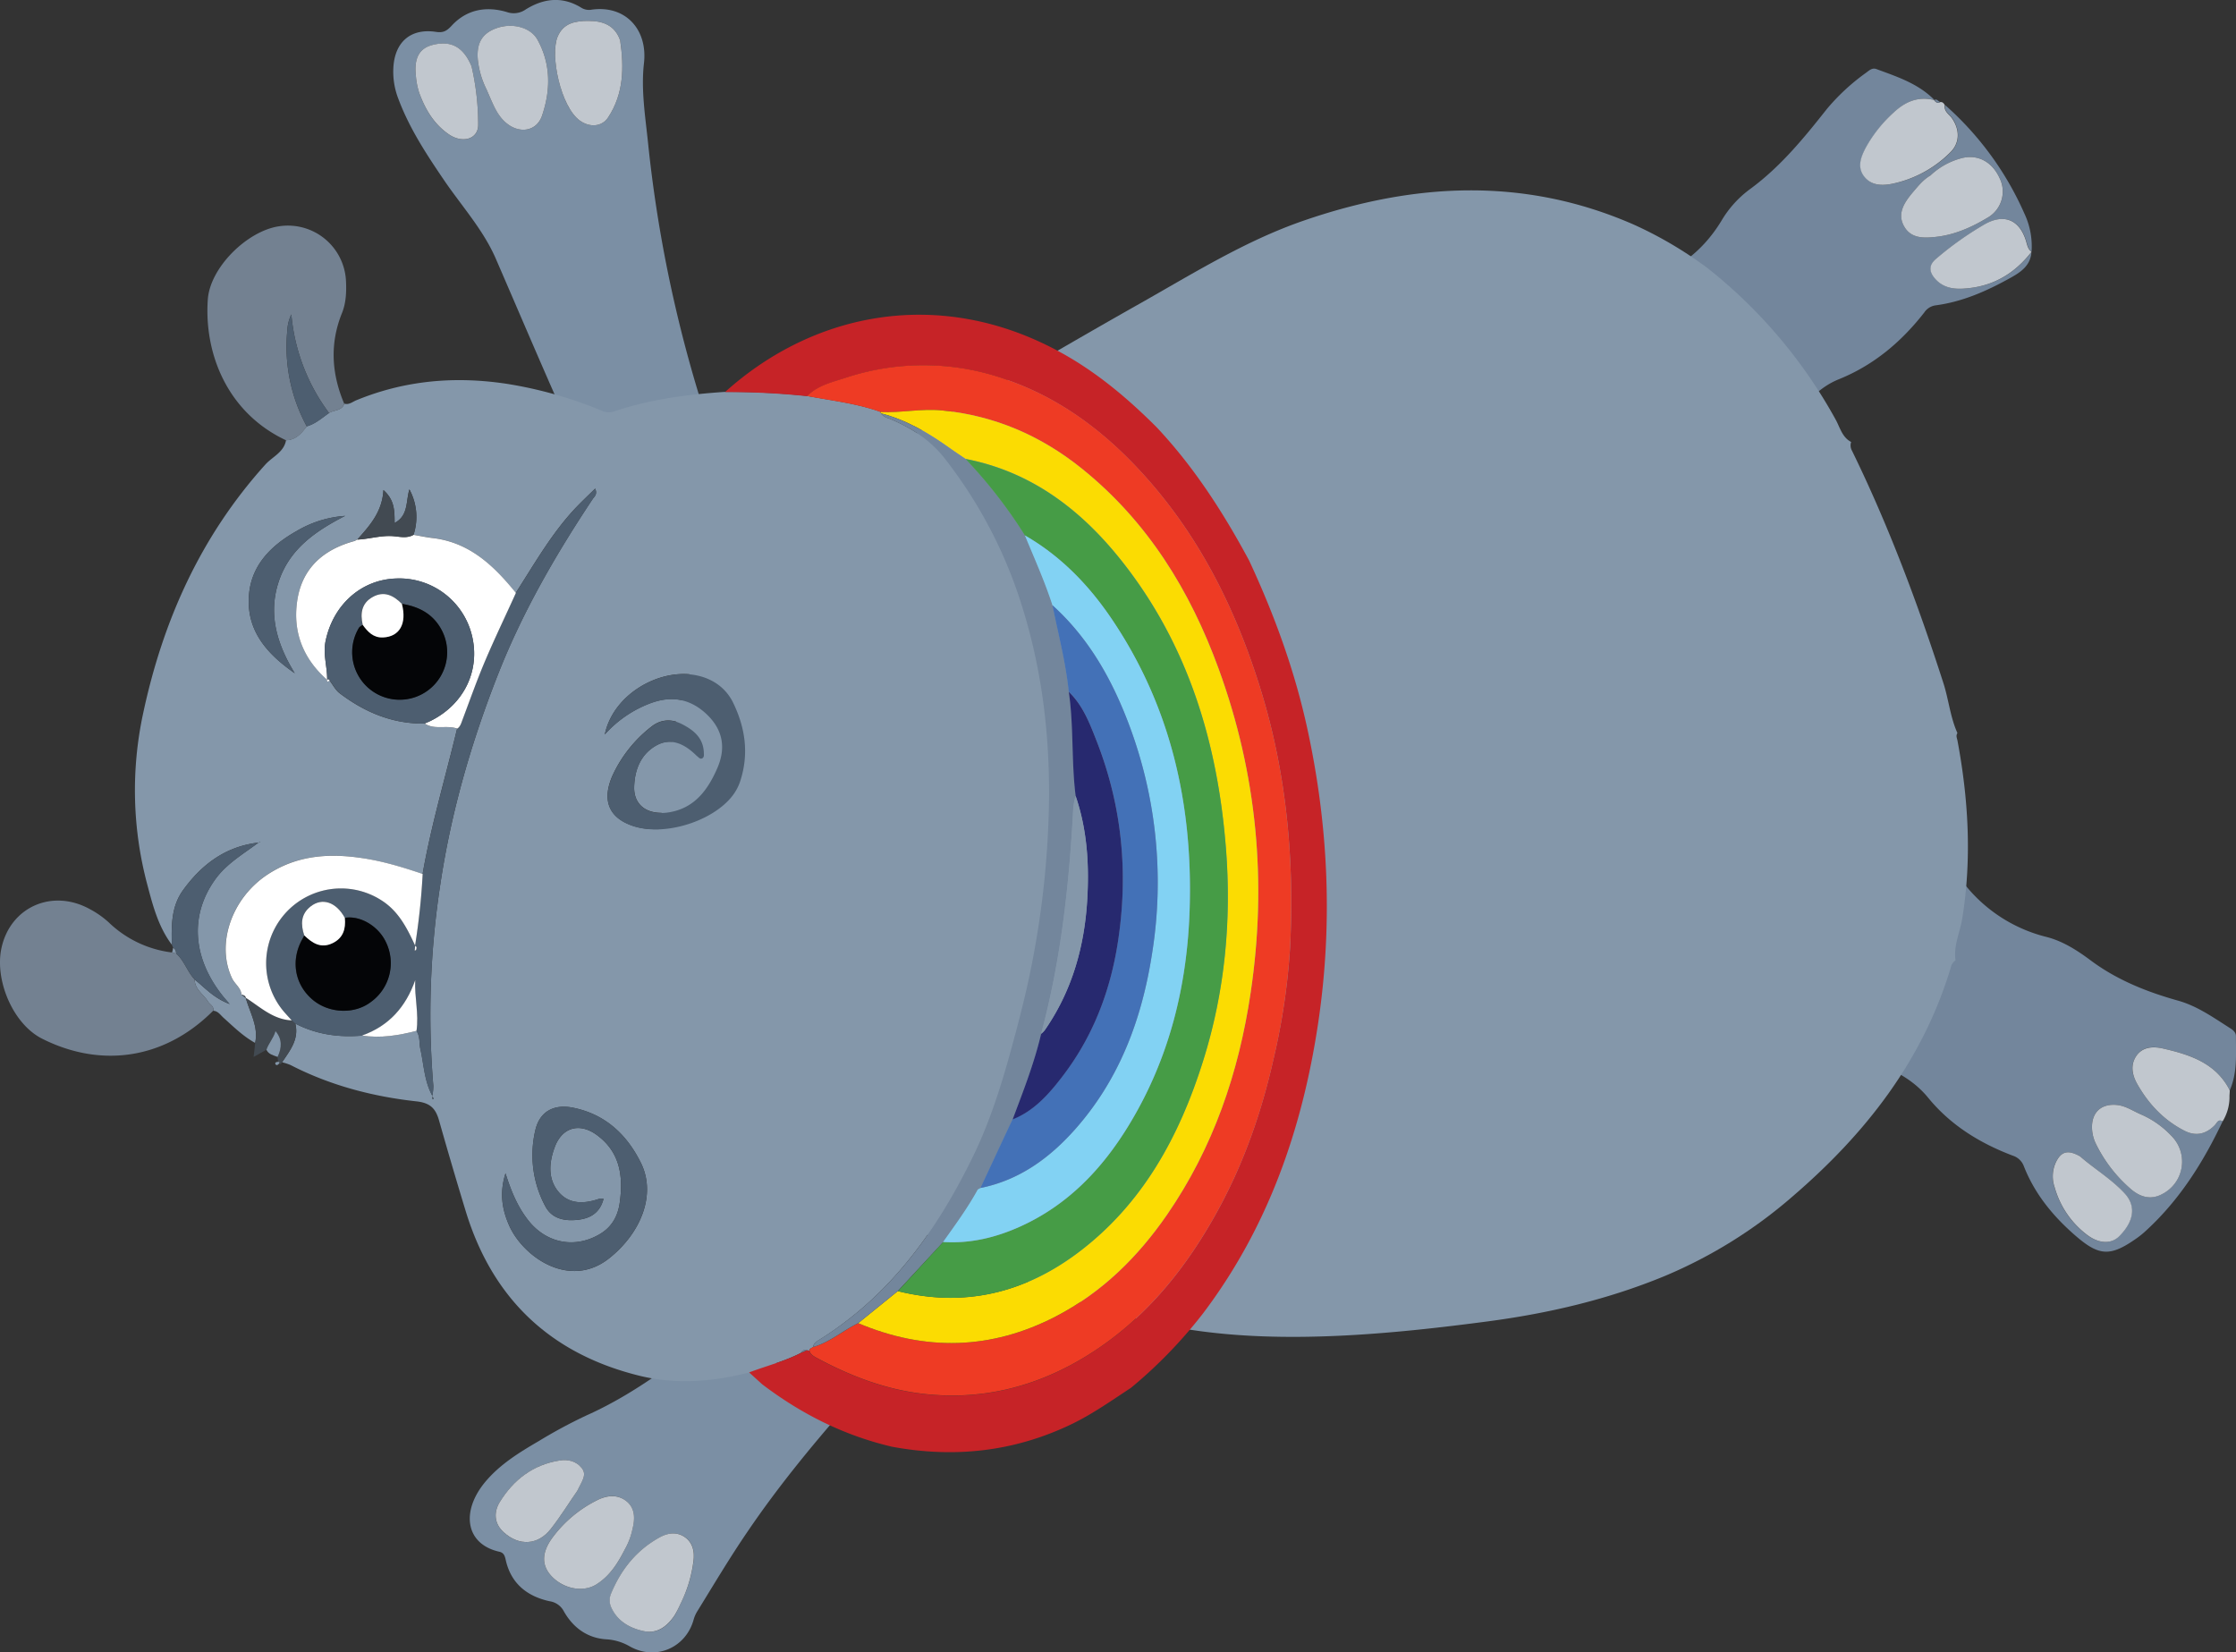 <svg id="Layer_1" data-name="Layer 1" xmlns="http://www.w3.org/2000/svg" viewBox="0 0 875.52 646.97">
  <rect x="0" y="0" width="875.52" height="646.97" fill="#333333" stroke="none"/>
  <defs>
    <style>
      .cls-1 {
        fill: #73869c;
      }

      .cls-2 {
        fill: #c1c7ce;
      }

      .cls-3 {
        fill: #8497aa;
      }

      .cls-4 {
        fill: #7b8fa4;
      }

      .cls-5 {
        fill: #c62327;
      }

      .cls-6 {
        fill: #738191;
      }

      .cls-7 {
        fill: #4d5e70;
      }

      .cls-8 {
        fill: #424a52;
      }

      .cls-9 {
        fill: #ee3b24;
      }

      .cls-10 {
        fill: #fbdc02;
      }

      .cls-11 {
        fill: #fff;
      }

      .cls-12 {
        fill: #469c46;
      }

      .cls-13 {
        fill: #82d2f3;
      }

      .cls-14 {
        fill: #4371b7;
      }

      .cls-15 {
        fill: #27296f;
      }

      .cls-16 {
        fill: #040507;
      }
    </style>
  </defs>
  <title>HappyHippo-spinning-1</title>
  <g>
    <g>
      <path class="cls-1" d="M1219.76,447.67c-3.9-.85-5.73-4.44-8.1-6.89a196.06,196.06,0,0,0-63.56-44.36c3-4.2,7.27-6,12.17-7.14,15.47-3.64,27.87-11.75,36.17-25.62a41.51,41.51,0,0,1,11.08-12.17c11.87-8.71,21-19.89,30-31.28A82.38,82.38,0,0,1,1253,305.9c1.21-.91,2.37-2,4-1.36,8.11,3,16.41,5.68,22.7,12.11-6.28-1.58-11.37.61-15.89,4.87A53,53,0,0,0,1253,335.15c-1.92,3.64-3.59,7.49-.79,11.29s6.91,3.81,11,3a45.08,45.08,0,0,0,22.65-12.15c3.8-3.63,3.9-8.72,1-13.26-1.12-1.73-3.45-2.82-3-5.42a122.27,122.27,0,0,1,31,42.39,30.12,30.12,0,0,1,2.85,15.06c-1.26-1-1.56-2.47-2-3.93-2.45-8.47-8.5-11.16-16.11-6.94a127.4,127.4,0,0,0-19.15,13.58c-2.93,2.42-2.88,5-.49,7.78,3.79,4.37,8.86,4.3,13.86,3.68,9.91-1.22,17.74-6.2,23.85-14-.39,5.22-4.14,7.78-8.14,10-9.22,5.14-18.79,9.41-29.39,10.81a6.39,6.39,0,0,0-4.46,2.82c-9,11.52-19.81,20.63-33.51,26.15-7.39,3-12.5,8.72-17.18,14.9C1223.2,443.18,1221.48,445.42,1219.76,447.67Zm58.33-101.47c-2.84,1.64-4.92,4.29-7.06,6.83-3.2,3.81-6,8.11-3.17,13.14,2.74,4.8,7.79,4.57,12.5,4.05,7.25-.8,13.82-3.73,20-7.42a11.8,11.8,0,0,0,4.85-15.6c-3-6.55-8.84-9.57-15.36-7.66A28.14,28.14,0,0,0,1278.09,346.2Z" transform="translate(-522.24 -277.48)"/>
      <path class="cls-2" d="M1283.72,318.62c-.43,2.6,1.9,3.69,3,5.42,3,4.54,2.85,9.63-1,13.26a45.08,45.08,0,0,1-22.65,12.15c-4.07.8-8.25.69-11-3s-1.13-7.65.79-11.29a53,53,0,0,1,10.86-13.63c4.52-4.26,9.61-6.45,15.89-4.87l-.07,0c.6.8,1.27,1.4,2.35.8C1282.9,317.32,1283.34,317.93,1283.72,318.62Z" transform="translate(-522.24 -277.48)"/>
      <path class="cls-2" d="M1317.59,376.23c-6.11,7.81-13.94,12.79-23.85,14-5,.62-10.07.69-13.86-3.68-2.39-2.76-2.44-5.36.49-7.78a127.4,127.4,0,0,1,19.15-13.58c7.61-4.22,13.66-1.53,16.11,6.94.42,1.46.72,2.92,2,3.93Z" transform="translate(-522.24 -277.48)"/>
      <path class="cls-1" d="M1282,317.43c-1.08.6-1.75,0-2.35-.8C1280.72,316,1281.16,317.27,1282,317.43Z" transform="translate(-522.24 -277.48)"/>
      <path class="cls-2" d="M1278.09,346.2a28.14,28.14,0,0,1,11.74-6.66c6.52-1.91,12.36,1.11,15.36,7.66a11.8,11.8,0,0,1-4.85,15.6c-6.16,3.69-12.73,6.62-20,7.42-4.71.52-9.76.75-12.5-4.05-2.86-5,0-9.33,3.17-13.14C1273.17,350.49,1275.25,347.84,1278.09,346.2Z" transform="translate(-522.24 -277.48)"/>
    </g>
    <g>
      <path class="cls-1" d="M1222.41,679.81c4-4.53,10-5.81,14.9-8.81,20-12.17,36.78-28,51.55-46,.64-.77,1.07-1.71,2.22-1.82a59.08,59.08,0,0,0,32.56,21.18c6.27,1.61,11.9,5.19,17.19,9.14,10.3,7.69,22,12.35,34.32,15.8,7.52,2.12,13.83,6.65,20.32,10.77,1.12.71,2.27,1.63,2.26,3.13,0,7.14.59,14.37-2.41,21.18-5.43-10.68-15.57-13.94-26.12-16.37-3.84-.88-7.85-.87-10.44,2.87s-1.62,7.54.28,10.92c4.4,7.84,10.41,14.25,18.55,18.41,4.47,2.27,8.41,1.33,11.84-2.15.88-.89,1.31-2.54,3.11-1.55-7.62,16.12-17,31-30.33,43.12a33.9,33.9,0,0,1-3.11,2.52c-10.61,7.53-14.93,7.29-24.62-1.21-8.53-7.48-15.54-16.08-19.75-26.73a6.82,6.82,0,0,0-4.41-4.25c-12.83-4.87-24.3-11.9-33.09-22.66-8.1-9.9-19.64-13.36-31-17.27C1238,687.23,1229.49,685.18,1222.41,679.81Zm137.91,33.92c-3-1.33-5.81-3.28-9.29-3.61-5.91-.55-9.67,2.75-9.67,8.64a15,15,0,0,0,1.63,6.77,55.58,55.58,0,0,0,13.81,17.66c3.5,3,7.64,4.22,12.1,1.78a14.25,14.25,0,0,0,3.65-22.66A36.14,36.14,0,0,0,1360.32,713.73Zm-23.57,16.54c-4.85-2.76-7.49-1.92-9.57,2.32a13.07,13.07,0,0,0-.47,9.75A35.23,35.23,0,0,0,1339,760.7c4.76,3.74,9.78,4.1,13,.81,5.78-5.83,6.64-11.84,2.08-16.78C1348.83,739,1342,735,1336.75,730.27Z" transform="translate(-522.24 -277.48)"/>
      <path class="cls-2" d="M1392.54,716.52c-1.8-1-2.23.66-3.11,1.55-3.43,3.48-7.37,4.42-11.84,2.15-8.14-4.16-14.15-10.57-18.55-18.41-1.9-3.38-2.76-7.33-.28-10.92s6.6-3.75,10.44-2.87c10.55,2.43,20.69,5.69,26.12,16.37v-.07c0,.74-.07,1.47-.11,2.21A18.2,18.2,0,0,1,1392.54,716.52Z" transform="translate(-522.24 -277.48)"/>
      <path class="cls-2" d="M1360.32,713.73a36.14,36.14,0,0,1,12.23,8.58A14.25,14.25,0,0,1,1368.9,745c-4.46,2.44-8.6,1.18-12.1-1.78A55.58,55.58,0,0,1,1343,725.53a15,15,0,0,1-1.63-6.77c0-5.89,3.76-9.19,9.67-8.64C1354.51,710.45,1357.28,712.4,1360.32,713.73Z" transform="translate(-522.24 -277.48)"/>
      <path class="cls-2" d="M1336.75,730.27c5.25,4.68,12.08,8.69,17.41,14.46,4.56,4.94,3.7,10.95-2.08,16.78-3.26,3.29-8.28,2.93-13-.81a35.23,35.23,0,0,1-12.33-18.36,13.07,13.07,0,0,1,.47-9.75C1329.26,728.35,1331.9,727.51,1336.75,730.27Z" transform="translate(-522.24 -277.48)"/>
    </g>
    <path class="cls-3" d="M1287.94,653.51a4.37,4.37,0,0,0-1.87,2.84c-11,36.49-33.36,65-61.81,89.48A185.47,185.47,0,0,1,1174.32,777c-22.3,9.25-45.68,14.72-69.63,17.88-37.39,4.93-79.3,9-116.71,3.2-36-5.57-69.69-20.44-102-36.86-20.72-10.53-41.54-22.11-56.87-39.57-13.25-15.08-21.64-33.7-29.85-52-7.78-17.37-15.67-35.1-17.74-54-1.67-15.17.49-30.51,3.41-45.49,8.64-44.34,24.68-75.84,62.43-101.24,20.22-13.6,41-26.29,62.06-38.5,19.63-11.38,39.21-22.84,59-34,20.93-11.81,41.39-24.66,64.28-32.55,43.13-14.87,86.23-17.21,129,1.44a154.17,154.17,0,0,1,29.31,17.28,195.79,195.79,0,0,1,50,59.19c1.67,3,2.51,6.92,6.06,8.75a4.11,4.11,0,0,0,.29,3.35c14.38,29.38,25.8,59.94,35.81,91,2.09,6.47,2.69,13.37,5.52,19.64-.67,1-.22,1.89,0,2.87,4.29,22.91,5.63,45.87,2,69C1289.9,642.14,1287.05,647.53,1287.94,653.51Z" transform="translate(-522.24 -277.48)"/>
    <path class="cls-4" d="M817.75,490.92a150.48,150.48,0,0,0,13,25.13c-19.49-8.66-39.48-15.74-60.65-19.08-19.91-38.49-36.5-78.49-53.73-118.21-4.92-11.35-13.43-20.67-20.36-30.88s-13.53-20.27-17.83-31.81a29.21,29.21,0,0,1-1.87-12.77c.8-9.68,7-14.79,16.64-13.34,2.82.43,4.2-.32,6.14-2.42,5.87-6.36,13.49-7.74,21.58-5.35a8.14,8.14,0,0,0,7.4-1c7-4.36,14.32-5.24,21.68-.75a5.69,5.69,0,0,0,4.18.82c13.31-1.85,22,7.86,20.45,21.05-1.19,10.41.57,21,1.64,31.44a523.6,523.6,0,0,0,20.52,100.37A471.88,471.88,0,0,0,817.75,490.92ZM765.07,293.28c-2.14-6.08-6.93-7.6-12.43-7.62-5,0-9.81.77-12.06,6.18-3,7.26,1.17,27.4,8.69,32.85,3.73,2.7,8.56,2.58,11.08-1.22C766.5,314.16,766.61,303.79,765.07,293.28Zm-52.33,19.21c2.46,5.52,4,10,7.73,13.15,5.17,4.3,11.92,3.33,14-2.85,3.39-9.91,3.51-20.09-1.68-29.6-2.75-5-9.92-6.85-16-4.73-5.7,2-8,5.83-7.45,12.44A34.09,34.09,0,0,0,712.74,312.49Zm-5.86-9c-3.29-7.9-8.29-10.19-15.31-8.39-5.08,1.31-7.22,5.08-6.51,11.8a29,29,0,0,0,1.29,6.84c2.36,6.51,5.8,12.43,11.68,16.39,5.44,3.67,11.48,1.77,11.44-3.71A100.34,100.34,0,0,0,706.88,303.47Z" transform="translate(-522.24 -277.48)"/>
    <path class="cls-2" d="M765.07,293.28c1.54,10.51,1.43,20.88-4.72,30.19-2.52,3.8-7.35,3.92-11.08,1.22-7.52-5.45-11.72-25.59-8.69-32.85,2.25-5.41,7.08-6.19,12.06-6.18C758.14,285.68,762.93,287.2,765.07,293.28Z" transform="translate(-522.24 -277.48)"/>
    <path class="cls-2" d="M712.74,312.49a34.09,34.09,0,0,1-3.4-11.59c-.6-6.61,1.75-10.46,7.45-12.44,6.12-2.12,13.29-.31,16,4.73,5.19,9.51,5.07,19.69,1.68,29.6-2.12,6.18-8.87,7.15-14,2.85C716.69,322.49,715.2,318,712.74,312.49Z" transform="translate(-522.24 -277.48)"/>
    <path class="cls-2" d="M706.88,303.47a100.34,100.34,0,0,1,2.59,22.93c0,5.48-6,7.38-11.44,3.71-5.88-4-9.32-9.88-11.68-16.39a29,29,0,0,1-1.29-6.84c-.71-6.72,1.43-10.49,6.51-11.8C698.59,293.28,703.59,295.57,706.88,303.47Z" transform="translate(-522.24 -277.48)"/>
    <g>
      <path class="cls-4" d="M808.74,793.75c12.38,14.68,27,26.58,44.31,35-13.53,15.46-26.51,31.35-38.07,48.38-7,10.24-13.29,20.85-19.78,31.36a12.8,12.8,0,0,0-1.38,3.2c-3.06,11.05-14.94,16.13-25,10.42a20.65,20.65,0,0,0-9.27-2.77c-7.31-.48-12.86-4.53-16.47-10.84a7.5,7.5,0,0,0-5.63-4.06c-8.78-1.91-15.11-6.91-17.18-16.12-.36-1.6-.71-2.86-2.51-3.26-13.31-3-15.08-15.78-5.61-27.23,5.73-6.92,13.35-11.61,21-16.07a198.21,198.21,0,0,1,18.55-10C772.92,822.32,790.6,807.71,808.74,793.75Zm-41.86,90.42a27.63,27.63,0,0,0,3-8c1-4.14,1.14-8.16-2.5-11s-7.73-2.14-11.4-.26a48.7,48.7,0,0,0-17.44,14.64c-4.09,5.57-4.41,10.58-.53,14.88,4.69,5.19,12.52,6.69,17.74,3.41C760.73,894.71,763.91,890.1,766.88,884.17Zm21.76,21.4a51.8,51.8,0,0,0,5.21-17.13c.44-3.75-.45-7.2-3.68-9.28-3-1.95-6.44-1.46-9.53.23-9,4.94-15.12,12.45-19,21.83a6.83,6.83,0,0,0-.14,5.39c2.4,5.57,7.18,8.3,12.72,9.51s9.26-1.84,12.17-6.1A37.4,37.4,0,0,0,788.64,905.57Zm-40.36-44.35c1.68-3.69,4-6.2,1.69-9-2.16-2.64-5.27-3.4-8.62-2.87-10.42,1.65-18,7.55-23.42,16.26-2.46,4-2.24,8.43,1.57,11.87,6,5.45,13.43,5,18.39-1.31C741.88,871,745.32,865.52,748.28,861.22Z" transform="translate(-522.24 -277.48)"/>
      <path class="cls-2" d="M766.88,884.17c-3,5.93-6.15,10.54-11.12,13.67-5.22,3.28-13,1.78-17.74-3.41-3.88-4.3-3.56-9.31.53-14.88A48.7,48.7,0,0,1,756,864.91c3.67-1.88,7.85-2.48,11.4.26s3.54,6.84,2.5,11A27.63,27.63,0,0,1,766.88,884.17Z" transform="translate(-522.24 -277.48)"/>
      <path class="cls-2" d="M788.64,905.57a37.4,37.4,0,0,1-2.3,4.45c-2.91,4.26-6.73,7.28-12.17,6.1s-10.32-3.94-12.72-9.51a6.83,6.83,0,0,1,.14-5.39c3.93-9.38,10-16.89,19-21.83,3.09-1.69,6.5-2.18,9.53-.23,3.23,2.08,4.12,5.53,3.68,9.28A51.8,51.8,0,0,1,788.64,905.57Z" transform="translate(-522.24 -277.48)"/>
      <path class="cls-2" d="M748.28,861.22c-3,4.3-6.4,9.82-10.39,14.93-5,6.36-12.35,6.76-18.39,1.31-3.81-3.44-4-7.88-1.57-11.87,5.39-8.71,13-14.61,23.42-16.26,3.35-.53,6.46.23,8.62,2.87C752.26,855,750,857.53,748.28,861.22Z" transform="translate(-522.24 -277.48)"/>
    </g>
    <g>
      <path class="cls-3" d="M815.57,814.85c-14.28,3.71-28.78,4.81-43.14,1.25-34.64-8.59-57.36-30.11-67.82-64.34Q699.2,734,694.15,716.18c-1.31-4.61-3.38-6.86-8.8-7.46-17.18-1.89-33.82-6.24-49.32-14.22a20.89,20.89,0,0,0-3.33-1.08c3.06-4.59,6.7-9,5.19-15.14,8.22,4.24,17,5.47,26.12,4.66,7.26,1.16,14.31-.05,21.32-1.84,1.48,2.19,1,4.8,1.54,7.19,1.37,6.14,1.53,12.58,4.69,18.25,0,.46,0,.92.05,1.37l.41-.19c-.15-.39-.33-.77-.5-1.16a21.11,21.11,0,0,0,.39-3.93,337,337,0,0,1,2.72-78.81c4.31-28.74,12.34-56.38,23-83.3,9.52-24,22.4-46.18,36.65-67.63.68-1,2-1.88,1-4.12-2.49,2.45-4.85,4.68-7.1,7-9.69,10.08-16.5,22.2-24,33.84C715.74,499.12,706.31,490,692,488.16c-2.62-.33-5.22-.85-7.83-1.29a22.55,22.55,0,0,0-1.63-17.77c-1.44,4.84-.33,10.22-5.79,13.15,0-4.73,0-9-4.38-12.89-.46,8.58-5.39,13.95-10.22,19.38l.08-.11-1.06.63c-12.36,3.31-20.78,10.73-22.6,23.72-1.7,12.13,2.48,22.5,11.77,30.66l-.11-.08c0,1.2.52.83,1,.31,1.31,1.71,2.33,3.8,4,5.06,9.79,7.43,20.66,12,33.2,11.86,4,2.6,8.65.47,12.78,2-4.55,19-10.13,37.67-13.5,56.9-8.08-2.73-16.18-5.2-24.69-6.39-12.84-1.81-25-.71-36.09,6.61-14.08,9.28-20.19,27.28-13.86,40.58,1.07,2.26,3.46,3.69,3.7,6.38l1.67,1.39,0-.13c1.62,5.83,5.1,11.25,3.71,17.7-4.7-2.59-8.48-6.34-12.42-9.88-1.22-1.09-2.11-2.62-4-2.71.39-1.85-1.35-2.44-2.07-3.64-1.74-2.85-5.17-4.69-5.18-8.57,4,3.19,7.38,7.21,13.67,9.58-1.44-1.68-2-2.27-2.48-2.89-12.11-15-13.3-31.91-3.12-46,4.47-6.18,11.07-9.93,17-14.41a1.67,1.67,0,0,0,.4-.07c.07,0,.08-.17.12-.25l-.48.39c-12.88,1.44-22.29,8.44-29.67,18.63-4.67,6.45-4.57,13.92-4.39,21.38-5.24-6.95-7.42-15.22-9.57-23.38a143.12,143.12,0,0,1-1.72-67c7.76-36.54,22.63-69.63,47.9-97.64,2.78-3.09,7.27-4.79,8.1-9.54,3.87-.07,6-2.68,8.12-5.44,3.39-.94,5.94-3.28,8.73-5.23,2-1.22,5-.78,5.94-3.63,1.84.56,3.2-.7,4.69-1.31,19.19-7.9,39-9.55,59.39-6.39a163.65,163.65,0,0,1,36.46,10.34,6.6,6.6,0,0,0,4.84.49c14.17-4.8,28.85-6.75,43.7-7.74a295.09,295.09,0,0,1,32.16,1.59c9.66,1.81,19.48,2.9,28.81,6.25-.14,0-.12.17.06.52A5.18,5.18,0,0,0,870,441.2c8.63,3.49,16.4,8.37,22.15,15.78A180.69,180.69,0,0,1,920,507.57c9.48,26.68,13.27,54.21,13,82.51a357,357,0,0,1-6.66,64.33c-2.16,11.37-5.1,22.68-8.19,33.91-4,14.67-8.58,29.07-15.29,42.7-14,28.55-32.14,53.77-59.73,71-1.16.71-2.33,1.38-2.5,2.92l.06-.08-1.36.82a4.92,4.92,0,0,1-.21.65l-1-.15a1.76,1.76,0,0,0-2.24,1C829.43,810.52,822.35,812.29,815.57,814.85ZM759.05,565.06a45.28,45.28,0,0,1,18.11-12.35c8.31-3,15.68-1.61,22.09,4.66,6.16,6,7.19,13.09,3.9,20.7-3.77,8.73-9.14,16-19.53,17.48-7.94,1.08-13.24-2.85-13.07-9.94.17-6.87,2.7-13.07,8.92-16.41,5.81-3.11,11-.33,15.34,3.93a3.92,3.92,0,0,0,.37.34c.62.47,1.1,1.45,2.07.83s.61-1.44.58-2.27c-.23-5.62-3.88-8.64-8.37-11-4.25-2.18-8.46-2-12.22,1a51.44,51.44,0,0,0-15.15,19.06c-4.23,9.5-1.64,16.45,7.81,19.69,13.37,4.57,34.14-2.73,40.58-13.94a19.42,19.42,0,0,0,1.62-3.64c3.45-10.6,2-20.81-2.79-30.64a19,19,0,0,0-7.8-8.31C786.43,535.83,762.8,546.92,759.05,565.06Zm-.49,181.82a6.19,6.19,0,0,0-1.72,0c-5.76,2-11.65,2.24-15.8-2.6-4.4-5.14-3.83-11.64-1.59-17.64,2.92-7.84,9.76-9.69,16.52-4.72,9.13,6.71,10.36,16.21,8.93,26.48-.72,5.17-3,9.44-7.74,12.26-9.77,5.83-21,3.68-28.11-5.4-4.12-5.27-6.67-11.32-8.87-18.36-2.43,7.6-1.35,14.13,1.4,20.36,5.47,12.39,23.69,25.15,39.14,12.94,12.5-9.89,18.56-25,12.51-37.31-5.45-11.07-13.89-19.11-26.57-21.68-7.53-1.53-13.15,1.43-14.84,8.95a42.37,42.37,0,0,0,3.95,29.65c2.69,5.08,7.87,5.89,13.1,5.24C753.63,754.43,757.23,752.14,758.56,746.88ZM637.66,541.09c-6.9-11.25-10.57-23-6.29-35.89s14.57-19.86,26-25.73a42.94,42.94,0,0,0-19,5.95c-10.16,5.72-18.15,13.69-18.71,26.07C619,525,627.28,533.88,637.66,541.09Z" transform="translate(-522.24 -277.48)"/>
      <path class="cls-5" d="M975.13,444.77c14.68,15.61,26.14,33.45,36.24,52.24,9.82,21.11,17.77,42.87,22.74,65.67,8.37,38.37,10.05,77.06,4.19,115.87-6.21,41.16-19.62,79.65-45.07,113.27a183.4,183.4,0,0,1-28.15,29.06c-7.64,5-15.1,10.31-23.4,14.29-22.42,10.76-45.82,13.27-70.13,8.78-18.77-4.39-35.58-12.83-50.87-24.46l-5.11-4.64c6.78-2.56,13.86-4.33,20.34-7.67l2.24-1,1,.15c.36,1.45,1.55,2.16,2.71,2.79,13.44,7.24,27.44,12.63,42.82,14.26,20.81,2.2,40.24-2.19,58.29-12.2,25.16-14,42.82-35.33,56.37-60.21,10.14-18.62,17-38.46,21.64-59.22a259.42,259.42,0,0,0,6.41-43.41c1.71-34-1.33-67.65-11.39-100.42-10.16-33.13-25.46-63.35-49.7-88.58-14-14.53-30-26.07-49-32.84a97,97,0,0,0-63.92-1.07c-5.24,1.71-10.94,3-15.09,7.18A295.09,295.09,0,0,0,806.12,431c35.2-31.73,84.75-41.11,131.2-15.66C951.52,423.09,963.75,433.38,975.13,444.77Z" transform="translate(-522.24 -277.48)"/>
      <path class="cls-6" d="M598.47,661c0,3.88,3.44,5.72,5.18,8.57.72,1.2,2.46,1.79,2.07,3.64-19.77,19.82-45,22.13-67.09,10.91-11.34-5.77-18.5-22.84-15.84-35.34,3.45-16.17,19.9-23.48,34.66-15.32a36,36,0,0,1,7.35,5.16,43.15,43.15,0,0,0,24.88,11.81l1.57.42C594.44,653.68,595.59,658,598.47,661Z" transform="translate(-522.24 -277.48)"/>
      <path class="cls-6" d="M642.37,444.44c-2.08,2.76-4.25,5.37-8.12,5.44-23-10.8-32.13-33.94-30.64-55.15.89-12.63,15.62-27,28.11-28.68a22.76,22.76,0,0,1,26,21.61c.2,4.2,0,8.49-1.56,12.36-4.86,12-4.11,23.82.87,35.56-1,2.85-4,2.41-5.94,3.63a75.5,75.5,0,0,1-14.77-38.63,15.88,15.88,0,0,0-1.58,6.25A65.31,65.31,0,0,0,642.37,444.44Z" transform="translate(-522.24 -277.48)"/>
      <path class="cls-7" d="M598.47,661c-2.88-3-4-7.33-7.23-10.15-.14-.88-.17-1.82-1.2-2.22l-.5-1.25c-.18-7.46-.28-14.93,4.39-21.38,7.38-10.19,16.79-17.19,29.67-18.63l0-.07c-5.95,4.48-12.55,8.23-17,14.41-10.18,14.07-9,31,3.12,46,.5.62,1,1.21,2.48,2.89C605.85,668.22,602.45,664.2,598.47,661Z" transform="translate(-522.24 -277.48)"/>
      <path class="cls-8" d="M622.14,685.81c1.39-6.45-2.09-11.87-3.71-17.7,5.69,3.61,10.72,8.53,18,8.86l1.44,1.31c1.51,6.16-2.13,10.55-5.19,15.14-.3.39-.47,1.08-1.17.45.25-.44.12-.65-.38-.63-.07-.64-.15-1.28-.22-1.93,1.69-3.56,1.88-6.95-.82-10.11-.76,2.79-2.73,4.79-3.55,7.32l-5,2.8C621.8,689.18,622,687.5,622.14,685.81Z" transform="translate(-522.24 -277.48)"/>
      <path class="cls-3" d="M626.56,688.52c.82-2.53,2.79-4.53,3.55-7.32,2.7,3.16,2.51,6.55.82,10.11C629.29,690.67,627.44,690.35,626.56,688.52Z" transform="translate(-522.24 -277.48)"/>
      <path class="cls-3" d="M631.15,693.24c.5,0,.63.19.38.63s-1,1-1.41.33S630.45,693.2,631.15,693.24Z" transform="translate(-522.24 -277.48)"/>
      <path class="cls-3" d="M590,648.64c1,.4,1.06,1.34,1.2,2.22l-1.56-.42Z" transform="translate(-522.24 -277.48)"/>
      <path class="cls-9" d="M838.28,432.56c4.15-4.22,9.85-5.47,15.09-7.18a97,97,0,0,1,63.92,1.07c19,6.77,35.06,18.31,49,32.84,24.24,25.23,39.54,55.45,49.7,88.58,10.06,32.77,13.1,66.38,11.39,100.42A259.42,259.42,0,0,1,1021,691.7c-4.63,20.76-11.5,40.6-21.64,59.22C985.8,775.8,968.14,797.16,943,811.13c-18.05,10-37.48,14.4-58.29,12.2-15.38-1.63-29.38-7-42.82-14.26-1.16-.63-2.35-1.34-2.71-2.79a4.92,4.92,0,0,0,.21-.65l1.36-.82-.06.08c6.53-1.86,11.62-6.44,17.61-9.33,26.21,11.06,52.06,10.49,77.39-2.65,18.05-9.38,32.12-23.27,43.57-39.89,18.06-26.23,28-55.54,32.69-86.86,6.43-43.31,2.49-85.64-12.52-126.77-11.18-30.67-27.86-57.77-53.66-78.5-16-12.86-34.14-20.69-54.73-22.71-8-.79-15.94,1-23.93.63C857.76,435.46,847.94,434.37,838.28,432.56Z" transform="translate(-522.24 -277.48)"/>
      <path class="cls-10" d="M867.09,438.81c8,.37,15.88-1.42,23.93-.63,20.59,2,38.71,9.85,54.73,22.71,25.8,20.73,42.48,47.83,53.66,78.5,15,41.13,19,83.46,12.52,126.77-4.64,31.32-14.63,60.63-32.69,86.86-11.45,16.62-25.52,30.51-43.57,39.89-25.33,13.14-51.18,13.71-77.39,2.65L873.79,783c26,6.45,49.44.76,70.53-15.07,25.39-19.06,39.75-45.61,49-75.14,8.52-27.07,11.14-54.95,8.92-83.23C999,568.36,987.51,530,961.49,497.15c-15.84-20-35.35-35-61.2-40-2.06-1.4-4.15-2.77-6.17-4.21-8.29-5.93-17-11.08-27-13.64C867,439,867,438.8,867.09,438.81Z" transform="translate(-522.24 -277.48)"/>
      <path class="cls-1" d="M867.15,439.33c10,2.56,18.68,7.71,27,13.64,2,1.44,4.11,2.81,6.17,4.21a189.38,189.38,0,0,1,23.26,29.94c3.74,9.06,7.77,18,10.79,27.35,2.25,11.27,5.22,22.41,6.39,33.89,2,13.51,1,27.21,2.66,40.75a25.18,25.18,0,0,0-.95,5.36c-1.61,29.64-4.81,59-12.56,87.81-2.7,11.51-7,22.48-11.16,33.51-.77,1.63-1.55,3.26-2.32,4.9l-10.26,22h.05l-1.08.57c-4,7.23-8.82,13.85-13.59,20.55L873.78,783q-7.74,6.29-15.5,12.55c-6,2.89-11.08,7.47-17.61,9.33.17-1.54,1.34-2.21,2.5-2.92,27.59-17.18,45.68-42.4,59.73-71,6.71-13.63,11.27-28,15.29-42.7,3.09-11.23,6-22.54,8.19-33.91A357,357,0,0,0,933,590.08c.22-28.3-3.57-55.83-13-82.51A180.69,180.69,0,0,0,892.16,457c-5.75-7.41-13.52-12.29-22.15-15.78A5.18,5.18,0,0,1,867.15,439.33Z" transform="translate(-522.24 -277.48)"/>
      <path class="cls-7" d="M637.89,678.28,636.45,677c-1-1.11-2-2.2-3-3.34a29.3,29.3,0,0,1,38.36-43.52c6.61,4.28,9.9,10.9,13,17.69-.07.63-.13,1.25-.19,1.88.19-.09.52-.15.55-.28.13-.58.47-1.27-.45-1.56a268.79,268.79,0,0,0,3-28.17c3.37-19.23,9-37.94,13.5-56.9,1.23-.77,1.57-2.07,2-3.33,2.89-7.66,5.61-15.4,8.8-22.93,3.84-9,8.1-17.93,12.17-26.88,7.49-11.64,14.3-23.76,24-33.84,2.25-2.34,4.61-4.57,7.1-7,1,2.24-.35,3.11-1,4.12-14.25,21.45-27.13,43.65-36.65,67.63-10.69,26.92-18.72,54.56-23,83.3a337,337,0,0,0-2.72,78.81,21.11,21.11,0,0,1-.39,3.93l0,0c-3.16-5.67-3.32-12.11-4.69-18.25-.53-2.39-.06-5-1.54-7.18,1-6.6-.83-13.13-.5-19.87-3.67,10.49-10.3,18-20.82,21.7C654.88,683.75,646.11,682.52,637.89,678.28Zm19.37-41.42c-3.38-6.18-8.82-8.05-13.39-4.48-3.9,3-3.91,7.06-2.51,11.33-.22.44-.43.9-.68,1.33-4.66,8.15-3.23,17.54,3.61,23.59,6.39,5.66,16.56,6.17,23.12,1.18a18.75,18.75,0,0,0,5.8-23.65C670.24,640,663.16,635.84,657.26,636.86Z" transform="translate(-522.24 -277.48)"/>
      <path class="cls-11" d="M724.25,509.63c-4.07,9-8.33,17.83-12.17,26.88-3.19,7.53-5.91,15.27-8.8,22.93-.47,1.26-.81,2.56-2,3.33-4.13-1.51-8.82.62-12.78-2,.76-.34,1.53-.64,2.28-1,13.18-6.49,19.63-19.88,16.21-33.62A29.28,29.28,0,0,0,677.38,504c-13.73.42-24.72,10.32-27.66,24.51-1.07,5.19.7,10.1.62,15.16-9.29-8.16-13.47-18.53-11.77-30.66,1.82-13,10.24-20.41,22.6-23.72l1.06-.63-.08.11c4.44-.19,8.73-1.56,13.25-1.39,2.9.1,5.94,1.14,8.77-.48,2.61.44,5.21,1,7.83,1.29C706.31,490,715.74,499.12,724.25,509.63Z" transform="translate(-522.24 -277.48)"/>
      <path class="cls-11" d="M687.74,619.67a268.79,268.79,0,0,1-3,28.17l.09,0c-3.12-6.79-6.41-13.41-13-17.69a29.3,29.3,0,0,0-38.36,43.52c1,1.14,2,2.23,3,3.34-7.3-.33-12.33-5.25-18-8.86l0,.13c-.15-1-1-1.1-1.67-1.39-.24-2.69-2.63-4.12-3.7-6.38-6.33-13.3-.22-31.3,13.86-40.58,11.11-7.32,23.25-8.42,36.09-6.61C671.56,614.47,679.66,616.94,687.74,619.67Z" transform="translate(-522.24 -277.48)"/>
      <path class="cls-7" d="M759.05,565.06c3.75-18.14,27.38-29.23,42.46-20.73a19,19,0,0,1,7.8,8.31c4.77,9.83,6.24,20,2.79,30.64a19.42,19.42,0,0,1-1.62,3.64c-6.44,11.21-27.21,18.51-40.58,13.94-9.45-3.24-12-10.19-7.81-19.69a51.44,51.44,0,0,1,15.15-19.06c3.76-3,8-3.22,12.22-1,4.49,2.32,8.14,5.34,8.37,11,0,.83.24,1.75-.58,2.27s-1.45-.36-2.07-.83a3.92,3.92,0,0,1-.37-.34c-4.37-4.26-9.53-7-15.34-3.93-6.22,3.34-8.75,9.54-8.92,16.41-.17,7.09,5.13,11,13.07,9.94,10.39-1.43,15.76-8.75,19.53-17.48,3.29-7.61,2.26-14.67-3.9-20.7-6.41-6.27-13.78-7.7-22.09-4.66A45.28,45.28,0,0,0,759.05,565.06Z" transform="translate(-522.24 -277.48)"/>
      <path class="cls-7" d="M758.56,746.88c-1.33,5.26-4.93,7.55-9.69,8.15-5.23.65-10.41-.16-13.1-5.24a42.37,42.37,0,0,1-3.95-29.65c1.69-7.52,7.31-10.48,14.84-8.95,12.68,2.57,21.12,10.61,26.57,21.68,6,12.31,0,27.42-12.51,37.31-15.45,12.21-33.67-.55-39.14-12.94-2.75-6.23-3.83-12.76-1.4-20.36,2.2,7,4.75,13.09,8.87,18.36,7.1,9.08,18.34,11.23,28.11,5.4,4.73-2.82,7-7.09,7.74-12.26,1.43-10.27.2-19.77-8.93-26.48-6.76-5-13.6-3.12-16.52,4.72-2.24,6-2.81,12.5,1.59,17.64,4.15,4.84,10,4.57,15.8,2.6A6.19,6.19,0,0,1,758.56,746.88Z" transform="translate(-522.24 -277.48)"/>
      <path class="cls-7" d="M650.34,543.64c.08-5.06-1.69-10-.62-15.16,2.94-14.19,13.93-24.09,27.66-24.51A29.28,29.28,0,0,1,707,526.16c3.42,13.74-3,27.13-16.21,33.62-.75.37-1.52.67-2.28,1-12.54.16-23.41-4.43-33.2-11.86-1.65-1.26-2.67-3.35-4-5.06-.09-.12-.16-.34-.27-.36a4.14,4.14,0,0,0-.78,0Zm29.26-29.72c-3.3-3.36-7.06-5.2-11.58-2.64-4.29,2.43-4.81,6.43-3.81,10.85-.49.4-1.15.71-1.46,1.23a18.58,18.58,0,1,0,32.45.86C691.91,517.93,686.35,515,679.6,513.92Z" transform="translate(-522.24 -277.48)"/>
      <path class="cls-7" d="M637.66,541.09c-10.38-7.21-18.62-16.05-18-29.6.56-12.38,8.55-20.35,18.71-26.07a42.94,42.94,0,0,1,19-5.95c-11.46,5.87-21.79,12.94-26,25.73S630.76,529.84,637.66,541.09Z" transform="translate(-522.24 -277.48)"/>
      <path class="cls-7" d="M642.37,444.44a65.31,65.31,0,0,1-7.62-37.61,15.88,15.88,0,0,1,1.58-6.25,75.5,75.5,0,0,0,14.77,38.63C648.31,441.16,645.76,443.5,642.37,444.44Z" transform="translate(-522.24 -277.48)"/>
      <path class="cls-8" d="M684.17,486.87c-2.83,1.62-5.87.58-8.77.48-4.52-.17-8.81,1.2-13.25,1.39,4.83-5.43,9.76-10.8,10.22-19.38,4.43,3.85,4.34,8.16,4.38,12.89,5.46-2.93,4.35-8.31,5.79-13.15A22.55,22.55,0,0,1,684.17,486.87Z" transform="translate(-522.24 -277.48)"/>
      <path class="cls-11" d="M664,682.94c10.52-3.72,17.15-11.21,20.82-21.7-.33,6.74,1.5,13.27.5,19.87C678.32,682.89,671.27,684.1,664,682.94Z" transform="translate(-522.24 -277.48)"/>
      <path class="cls-7" d="M691.52,706.56c.17.39.35.77.5,1.16l-.41.19c0-.45,0-.91-.05-1.37Z" transform="translate(-522.24 -277.48)"/>
      <path class="cls-1" d="M838.15,806.13l-2.24,1A1.76,1.76,0,0,1,838.15,806.13Z" transform="translate(-522.24 -277.48)"/>
      <path class="cls-8" d="M616.8,666.85c.7.29,1.52.44,1.67,1.39Z" transform="translate(-522.24 -277.48)"/>
      <path class="cls-7" d="M623.6,607.38l.48-.39c0,.08-.05.22-.12.25a1.67,1.67,0,0,1-.4.07Z" transform="translate(-522.24 -277.48)"/>
      <path class="cls-11" d="M650.23,543.56a4.14,4.14,0,0,1,.78,0c.11,0,.18.24.27.36C650.75,544.39,650.26,544.76,650.23,543.56Z" transform="translate(-522.24 -277.48)"/>
      <path class="cls-1" d="M840.73,804.81l-1.36.82Z" transform="translate(-522.24 -277.48)"/>
      <path class="cls-8" d="M662.23,488.63l-1.06.63Z" transform="translate(-522.24 -277.48)"/>
      <path class="cls-12" d="M923.55,487.12a189.38,189.38,0,0,0-23.26-29.94c25.85,5,45.36,20,61.2,40,26,32.86,37.54,71.21,40.78,112.42,2.22,28.28-.4,56.16-8.92,83.23-9.28,29.53-23.64,56.08-49,75.14-21.09,15.83-44.57,21.52-70.53,15.07l17.73-19.25c10.75.7,20.88-1.8,30.56-6.22,18.44-8.42,31.75-22.46,42.11-39.45,15.95-26.14,23-54.91,23.87-85.26,1.17-40.7-7.46-78.91-30.57-113.06C948.53,506.53,937.59,495.17,923.55,487.12Z" transform="translate(-522.24 -277.48)"/>
      <path class="cls-13" d="M923.55,487.12c14,8.05,25,19.41,33.94,32.65,23.11,34.15,31.74,72.36,30.57,113.06-.87,30.35-7.92,59.12-23.87,85.26-10.36,17-23.67,31-42.11,39.45-9.68,4.42-19.81,6.92-30.56,6.22,4.77-6.7,9.64-13.32,13.59-20.55l1.08-.57h-.05c15.09-3,26.9-11.57,36.86-22.75,17.55-19.69,26.37-43.31,30.34-69.07a175.33,175.33,0,0,0-10.48-93.34c-6.5-16.27-15.34-31.12-28.52-43C931.32,505.12,927.29,496.18,923.55,487.12Z" transform="translate(-522.24 -277.48)"/>
      <path class="cls-14" d="M934.34,514.47c13.18,11.9,22,26.75,28.52,43a175.33,175.33,0,0,1,10.48,93.34c-4,25.76-12.79,49.38-30.34,69.07-10,11.18-21.77,19.71-36.86,22.75l10.26-22c.77-1.64,1.55-3.27,2.32-4.9,8.24-3.26,13.95-9.65,19.12-16.34,12-15.48,18.94-33.09,22-52.48,4.32-27.21,1.83-53.61-8.18-79.22-2.7-6.91-5.38-14-10.95-19.39C939.56,536.88,936.59,525.74,934.34,514.47Z" transform="translate(-522.24 -277.48)"/>
      <path class="cls-15" d="M940.73,548.36c5.57,5.37,8.25,12.48,10.95,19.39,10,25.61,12.5,52,8.18,79.22-3.08,19.39-10,37-22,52.48-5.17,6.69-10.88,13.08-19.12,16.34,4.13-11,8.46-22,11.16-33.51a9.72,9.72,0,0,0,1.37-1.35c10.66-15.32,15.57-32.62,16.68-51,.83-13.81,0-27.56-4.54-40.82C941.71,575.57,942.71,561.87,940.73,548.36Z" transform="translate(-522.24 -277.48)"/>
      <path class="cls-3" d="M943.39,589.11c4.55,13.26,5.37,27,4.54,40.82-1.11,18.38-6,35.68-16.68,51a9.72,9.72,0,0,1-1.37,1.35c7.75-28.76,11-58.17,12.56-87.81A25.18,25.18,0,0,1,943.39,589.11Z" transform="translate(-522.24 -277.48)"/>
      <path class="cls-14" d="M906.19,742.64l-1.08.57Z" transform="translate(-522.24 -277.48)"/>
      <path class="cls-16" d="M657.26,636.86c5.9-1,13,3.11,16,9.3a18.75,18.75,0,0,1-5.8,23.65c-6.56,5-16.73,4.48-23.12-1.18-6.84-6-8.27-15.44-3.61-23.59.25-.43.46-.89.68-1.33,3.13,3,6.48,5.27,11.06,3.08C656.66,644.77,657.68,641.16,657.26,636.86Z" transform="translate(-522.24 -277.48)"/>
      <path class="cls-11" d="M657.26,636.86c.42,4.3-.6,7.91-4.84,9.93-4.58,2.19-7.93-.06-11.06-3.08-1.4-4.27-1.39-8.29,2.51-11.33C648.44,628.81,653.88,630.68,657.26,636.86Z" transform="translate(-522.24 -277.48)"/>
      <path class="cls-11" d="M684.72,647.84c.92.29.58,1,.45,1.56,0,.13-.36.19-.55.28.06-.63.12-1.25.19-1.88Z" transform="translate(-522.24 -277.48)"/>
      <path class="cls-16" d="M679.6,513.92c6.75,1.08,12.31,4,15.6,10.3a18.6,18.6,0,1,1-32.45-.86c.31-.52,1-.83,1.46-1.23,2,2.76,4.23,5.12,8,4.94C678.77,526.76,681.65,521.61,679.6,513.92Z" transform="translate(-522.24 -277.48)"/>
      <path class="cls-11" d="M679.6,513.92c2,7.69-.83,12.84-7.34,13.15-3.82.18-6-2.18-8-4.94-1-4.42-.48-8.42,3.81-10.85C672.54,508.72,676.3,510.56,679.6,513.92Z" transform="translate(-522.24 -277.48)"/>
    </g>
  </g>
</svg>
